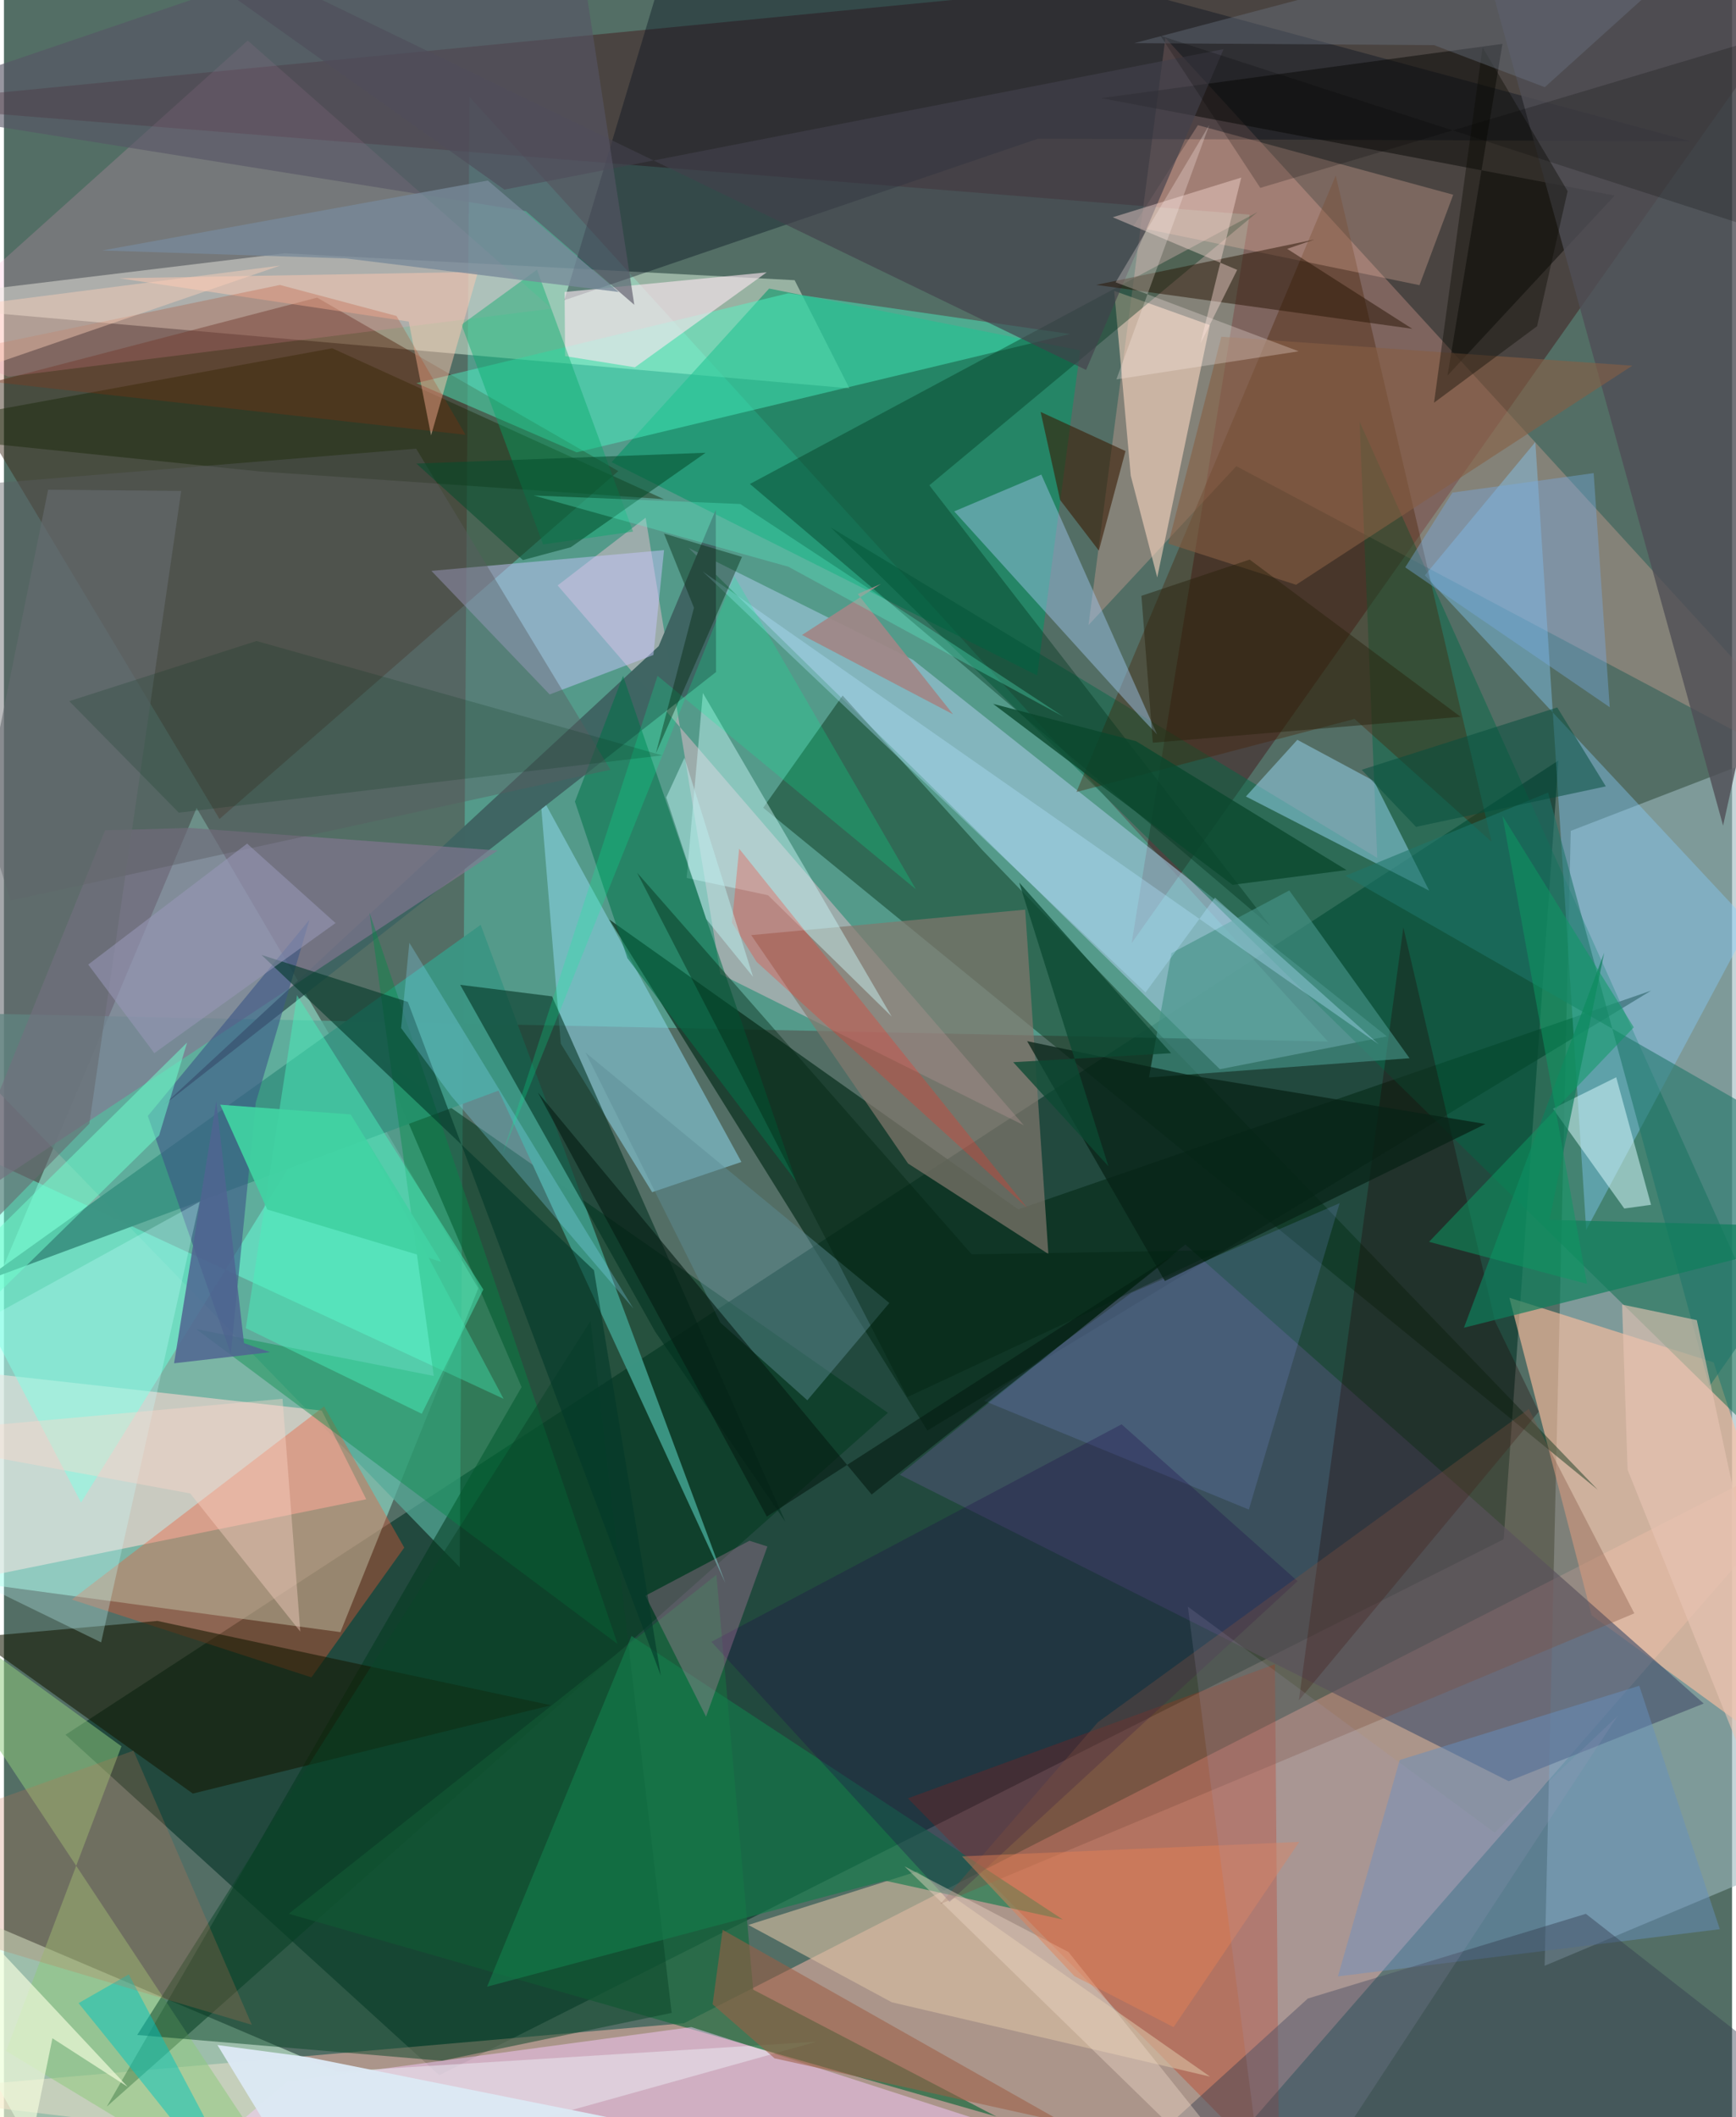 <svg xmlns="http://www.w3.org/2000/svg" width="228" height="278" viewBox="0 0 836 1024"><path fill="#536e65" d="M0 0h836v1024H0z"/><path fill="#003024" fill-opacity=".592" d="M29.768 839.044l180.84 164.672 514.91-259.22 26.48-376.659z"/><path fill="#ffbbae" fill-opacity=".514" d="M-62 1012.598l391.017-34.043L898 688.125 551.194 1086z"/><path fill="#a3fbe3" fill-opacity=".506" d="M229.472 623.108L162.78 789.405-62 759.045 93.2 390.789z"/><path fill="#5a9" fill-opacity=".722" d="M220.491 758.047l4.725-711.166 415.288 456.875-680.527-14.103z"/><path fill="#3d0106" fill-opacity=".38" d="M-60.857 50.487L898-42.693 545.532 456.163l57.087-352.348z"/><path fill="#9cb9be" fill-opacity=".592" d="M898 886.697L745.335 950.78l12.633-548.918L898 347.863z"/><path fill="#e2fce4" fill-opacity=".482" d="M135.716 122.514L-62 146.447l471.004 41.382-26.499-52.31z"/><path fill="#daffe3" fill-opacity=".549" d="M393.056 987.51l-231.867 14.482-220.56-93.833L40.112 1086z"/><path fill="#a2c7dd" fill-opacity=".604" d="M588.23 517.144l80.83-15.857-229.32-182.159-108.49-54.093z"/><path fill="#3c2a19" fill-opacity=".471" d="M151.49 143.953l-171.633 44.684L104.27 396.116 297.2 227.848z"/><path fill="#feb5a7" fill-opacity=".29" d="M561.88 18.32L898 385.805 596.184 225.48l-71.518 76.849z"/><path fill="#febf9f" fill-opacity=".624" d="M728.293 627.686l98.812 31.255L898 876.067 768.079 781.27z"/><path fill="#092f1d" fill-opacity=".706" d="M796.894 479.117L446.73 691.92 292.775 444.696l197.906 140.241z"/><path fill="#48536c" fill-opacity=".647" d="M571.495 601.913l250.807 222.032-94.369 37.563-294.539-148.209z"/><path fill="#fcd8d1" fill-opacity=".608" d="M-31.518 661.603l185.255 20.643 21.516 42.888-201.656 40.942z"/><path fill="#00391c" fill-opacity=".537" d="M427.621 683.343L182.45 512.182l67.952 158.707-200.64 347.99z"/><path fill="#fec5d8" fill-opacity=".427" d="M267.853 283.156l42.573-32.771 36.158 220.748 146.77 73.106z"/><path fill="#009866" fill-opacity=".557" d="M499.832 326.68l20.8-157.185-150.466-29.93-76.237 83.967z"/><path fill="#006946" fill-opacity=".463" d="M898 743.359L655.815 203.944l8.542 211.007L399.948 255.08z"/><path fill="#002a11" fill-opacity=".431" d="M473.29 411.12l-67.57-74.712-38.432 54.262 403.74 329.873z"/><path fill="#8dd7eb" fill-opacity=".541" d="M269.385 504.778l-9.994-120.737 97.37 177.96-43.189 14.616z"/><path fill="#c72200" fill-opacity=".294" d="M613.177 1048.575l3.964 37.425-2.272-281.074-177.584 64.858z"/><path fill="#ee5634" fill-opacity=".373" d="M32.818 773.644l115.93 37.643 44.902-62.765-38.774-68.292z"/><path fill="#030e1e" fill-opacity=".384" d="M333.299-62l-62.207 207.207 229.19-78.132 315.536 1.23z"/><path fill="#85cefe" fill-opacity=".4" d="M740.84 213.794l-53.449 64.478 157.232 168.46-79.183 148.165z"/><path fill="#196b3e" fill-opacity=".698" d="M480.098 1023.7l-117.637-61.364-17.807-200.64-206.893 163.937z"/><path fill="#3f6462" fill-opacity=".988" d="M316.738 312.516L77.217 534.536 344.492 325.03l-.135-78.464z"/><path fill="#67ffd9" fill-opacity=".51" d="M37.298 726.76l124.431-200.62 79.965 150.412L-62 535.63z"/><path fill="#3c9483" fill-opacity=".976" d="M239.258 527.498l-250.364 92.707L230.616 447.31l118.371 318.335z"/><path fill="#fed8c4" fill-opacity=".573" d="M545.117 230.095l12.806 49.165 25.453-122.017-46.27-16.543z"/><path fill="#151700" fill-opacity=".569" d="M74.227 783.99l-88.55 7.867 105.688 75.632 173.263-42.707z"/><path fill="#471f00" fill-opacity=".361" d="M644.29 84.916L518.823 383.073l134.561-35.346 66.268 59.397z"/><path fill="#83786e" fill-opacity=".694" d="M361.49 452.286l132.55-12.324 11.22 166.55-67.879-43.756z"/><path fill="#4bffcb" fill-opacity=".424" d="M515.775 161.558l-238.73 57.226-77.54-33.507 179.99-43.434z"/><path fill="#857792" fill-opacity=".651" d="M238.839 411.372L89.936 400.443l-40.994 1.145L-26 586.616z"/><path fill="#9fe1ff" fill-opacity=".459" d="M662.744 377.719l-37.04-19.896-24.88 27.412 88.665 45.543z"/><path fill="#9fc7ee" fill-opacity=".459" d="M459.716 247.334l42.131-17.795 56 125.691-8.2-8.648z"/><path fill="#ffa3cf" fill-opacity=".2" d="M2.102 182.188l-44.735-18.416L117.932 19.611 265 149.257z"/><path fill="#00311e" fill-opacity=".569" d="M265.158 481.907l112.89 254.168-63.044-92.047-94.294-167.703z"/><path fill="#dbc1a4" fill-opacity=".584" d="M360.125 931.028l69.385 37.402 153.97 35.956-141.766-99.216z"/><path fill="#cac8ff" fill-opacity=".478" d="M314.17 316.802l-50.167 19.077-57.21-59.764 112.535-10.038z"/><path fill="#668fbe" fill-opacity=".49" d="M675.248 851.24l115.865-35.895 38.97 117.736-184.75 22.83z"/><path fill="#00341e" fill-opacity=".392" d="M447.681 234.73l158.728-132.147-245.533 131.503 251.75 213.757z"/><path fill="#313c4f" fill-opacity=".427" d="M765.287 925.65l-134.5 40.963L499.415 1086 898 1029.386z"/><path fill="#8eca7d" fill-opacity=".522" d="M1.027 991.989L156.487 1086-59.166 760.244l116.009 84.389z"/><path fill="#f9cdff" fill-opacity=".475" d="M607.224 1069.021L43.656 1086l93.603-79.222 195.331-26.344z"/><path fill="#fec2af" fill-opacity=".278" d="M684.79 137.923l16.325-43.735-123.526-33.65-31.312 48.93z"/><path fill="#080906" fill-opacity=".506" d="M779.22 94.582l-80.869 87.05L724.923 21.23 530.807 47.456z"/><path fill="#008b47" fill-opacity=".404" d="M92.99 642.815l203.883 152.36-120.04-353.804L207.927 665.5z"/><path fill="#0a4528" fill-opacity=".502" d="M323.018 973.566l-39.251-334.66L64.475 984.241l147.316 12.481z"/><path fill="#147c4c" fill-opacity=".639" d="M426.244 909.618l86.037 18.808-208.687-137.178-69.862 169.628z"/><path fill="#42414c" fill-opacity=".655" d="M523.498 178.925L590.02 23.77 242.096 91.704 25.89-62z"/><path fill="#162303" fill-opacity=".427" d="M158.792 168.453l160.48 72.975-195.376-13.388L-62 208.899z"/><path fill="#c7f5f5" fill-opacity=".471" d="M369.635 432.995l59.82 58.666-91.343-156.503-7.841 89.47z"/><path fill="#230000" fill-opacity=".31" d="M676.993 448.602l44.315 190.338 21.205 43.813-116.075 139.644z"/><path fill="#1e756a" fill-opacity=".573" d="M825.072 670.505L898 566.207l-249.07-142.6 98.096-40.279z"/><path fill="#4f4e56" fill-opacity=".796" d="M881.643-48.235l-171.791 7.08 121.82 440.497 24.043-109.513z"/><path fill="#fbe6f0" fill-opacity=".608" d="M271.217 141.227l.233 31.014 33.786 5.416 63.753-45.938z"/><path fill="#849ef6" fill-opacity=".18" d="M474.188 677.544l71.227-52.238 100.754-43.371-43.92 148.193z"/><path fill="#d8f9fc" fill-opacity=".522" d="M749.346 536.202l30.616-15.161 16.85 61.69-12.953 1.782z"/><path fill="#007249" fill-opacity=".541" d="M299.509 326.898l-23.29 60.808 25.383 75.726 81.73 108.172z"/><path fill="#469287" fill-opacity=".635" d="M553.91 521.146l126.077-9.318-58.186-81.147-57.001 30.302z"/><path fill="#3d5786" fill-opacity=".612" d="M121.785 533.43l-12.037 121.372L69.592 539.75l78.177-94.85z"/><path fill="#1e0a49" fill-opacity=".306" d="M625.808 764.745l-168.35 155.116-115.21-125.785L540.674 688.89z"/><path fill="#7e4f3f" fill-opacity=".345" d="M453.045 920.867l335.677-140.534-51.067-98.882L529.185 833z"/><path fill="#5c8e97" fill-opacity=".455" d="M388.654 677.264l-42.061-37.552-65.228-130.621 146.965 121.13z"/><path fill="#291504" fill-opacity=".498" d="M681.31 159.03l-60.521-38.67 13.14-4.507-105.51 21.93z"/><path fill="#0f7f5c" fill-opacity=".698" d="M706.291 642.19L898 593.833l-150.35-3.797 26.507-129.241z"/><path fill="#00a967" fill-opacity=".408" d="M257.85 130.45l-36.51 26.566 39.489 106.298 43.509-6.202z"/><path fill="#49f1bb" fill-opacity=".471" d="M231.898 623.689L141.77 481.373l-24.762 161.012 85.114 41.402z"/><path fill="#595c61" fill-opacity=".42" d="M199.401 217.002l-258.108 21.083L3.172 435.558l290.236-63.273z"/><path fill="#082316" fill-opacity=".737" d="M561.613 619.57l155.086-75.933-142.06-23.431-79.663-16.634z"/><path fill="#fc95d3" fill-opacity=".243" d="M339.65 830.287l29.694-82.31-8.695-2.773-50.31 26.568z"/><path fill="#9d5c44" fill-opacity=".553" d="M372.796 995.542l139.313 30.817-164.433-92.977-4.86 36.038z"/><path fill="#f5fedf" fill-opacity=".651" d="M-62 879.18l66.747 198.541L23.44 985.83l36.402 23.496z"/><path fill="#c5ffff" fill-opacity=".29" d="M94.676 581.263L47.012 794.367l-106.11-51.747L-62 667.47z"/><path fill="#875e44" fill-opacity=".596" d="M787.737 176.87l-198.801-14-25.651 100.08 61.813 19.885z"/><path fill="#565565" fill-opacity=".616" d="M252.51 102.133l52.429 45.294L272.836-62-62 51.816z"/><path fill="#a08787" fill-opacity=".925" d="M386.06 307.115l38.227-24.73-11.245 4.936 46.103 58.176z"/><path fill="#e8c4b4" fill-opacity=".612" d="M818.948 638.493l72.649 337.32-106.131-264.964-2.66-79.875z"/><path fill="#03382a" fill-opacity=".592" d="M317.77 810.438L285.423 614.38l-160.81-152.495 70.789 22.704z"/><path fill="#ff2b20" fill-opacity=".278" d="M352.181 446.238l11.918 18.966 130.923 119.043L355.665 410.48z"/><path fill="#391a03" fill-opacity=".584" d="M529.677 266.295l12.9-48.131-41.07-18.928 9.424 42.572z"/><path fill="#b1e1fd" fill-opacity=".365" d="M585.865 434.146l-33.622 45.893-214.278-203.684 327.129 228.747z"/><path fill="#01c5be" fill-opacity=".49" d="M36.096 968.853l24.298-13.909L129.774 1086l-77.311-96.902z"/><path fill="#78ace1" fill-opacity=".404" d="M677.892 274.41l98.927 67.638-7.768-113.212-68.347 9.416z"/><path fill="#cc7252" fill-opacity=".239" d="M119.918 979.344L-62 925.2l54.58-53.35 70.08-25.127z"/><path fill="#87e0ff" fill-opacity=".278" d="M192.12 497.23l24.405 33 87.98 102.657-108.388-176.909z"/><path fill="#074d2d" fill-opacity=".557" d="M274.19 264.681l-23.143 6.2-51.512-46.66 139.892-5.238z"/><path fill="#ffcab1" fill-opacity=".482" d="M195.808 155.523l10.83 55.065 22.693-79.095-173.43 3.094z"/><path fill="#054e3c" fill-opacity=".518" d="M656.834 372.315l94.606-30.149 23.505 38.174-91.827 19.58z"/><path fill="#dce9f4" fill-opacity=".969" d="M146.93 994.92L601.233 1086H162.341l-59.073-96.897z"/><path fill="#061d12" fill-opacity=".612" d="M419.777 722.842l147.104-116.627-197.824 127.298L258.345 528.46z"/><path fill="#0c0b05" fill-opacity=".396" d="M691.834 194.776L715.3 22.907l41.156 69.559-14.77 65.309z"/><path fill="#ffe0d7" fill-opacity=".408" d="M578.806 166.202l17.794-35.684-60.19-25.435 62.162-19.198z"/><path fill="#27200b" fill-opacity=".451" d="M704.698 346.702l-102.061-76.044-52.37 17.527 5.522 71.037z"/><path fill="#ad2900" fill-opacity=".208" d="M189.883 152.82l-56.363-14.998L-62 178.376l285.286 31.927z"/><path fill="#09472d" fill-opacity=".788" d="M649.497 420.824l-55.147 7.134-115.824-87.526 69.187 18.08z"/><path fill="#efd8c7" fill-opacity=".408" d="M586.872 1034.102l21.262 36.701-172.46-168.113 79.293 41.416z"/><path fill="#00f898" fill-opacity=".22" d="M241.292 557.874l74.897-230.99 124.975 103.23-87.844-151.512z"/><path fill="#012410" fill-opacity=".4" d="M468.189 606.692l120.653-2.057-151.78 71.092-130.772-253.64z"/><path fill="#6c7888" fill-opacity=".388" d="M546.825 20.867l144.992.962 53.596 20.341L860.83-62z"/><path fill="#6ffdce" fill-opacity=".522" d="M-62 683.589L75.062 549.153l13.545-44.935L-62 652.953z"/><path fill="#676b70" fill-opacity=".596" d="M41.307 543.462l44.445-306.018-64.388-.586L-62 648.886z"/><path fill="#033117" fill-opacity=".188" d="M122.156 310.03L31.58 339.127l53.008 53.922 233.86-27.69z"/><path fill="#bbedee" fill-opacity=".514" d="M362.383 472.444L329.22 366.5l-8.84 19.201 19.336 58.796z"/><path fill="#000302" fill-opacity=".204" d="M845.848 19.755L607.78 90.88l-48.3-73.583 291.29 94.293z"/><path fill="#0c4a33" fill-opacity=".776" d="M488.244 513.74l76.398-4.333-73.51-82.556 43.162 137.218z"/><path fill="#ffd7cc" fill-opacity=".38" d="M90.103 722.323L-62 694.383l196.765-17.836 8.607 112.612z"/><path fill="#0d9863" fill-opacity=".518" d="M689.425 600.631l99.036-103.762-63.497-102.237 40.89 226.367z"/><path fill="#4f6591" fill-opacity=".847" d="M128.764 654.001l-12.632-4.353-13.423-116.923-20.413 126.65z"/><path fill="#e48154" fill-opacity=".455" d="M565.834 980.461l-48.013-24.707-54.33-57.892 163.127-6.993z"/><path fill="#fff0ee" fill-opacity=".275" d="M583.113 60.412l-44.945 123.08 88.18-13.578-88.545-33.367z"/><path fill="#00250a" fill-opacity=".4" d="M319.32 258.065l37.728 11.28-41.689 95.076 18.456-70.484z"/><path fill="#778999" fill-opacity=".788" d="M297.41 141.218l-131.85-16.214-118.02-3.859 186.53-33.823z"/><path fill="#5bfad2" fill-opacity=".294" d="M256.206 239.648l123.284 34.463 133.072 72.533-156.354-102.878z"/><path fill="#9797b8" fill-opacity=".561" d="M72.732 509.363L40.77 466.518l76.864-58.506 42.781 38.438z"/><path fill="#41d2a2" fill-opacity=".929" d="M127.378 584.976L104.62 534.3l63.138 4.712 43.753 71.277z"/><path fill="#a19ec0" fill-opacity=".169" d="M612.614 1086l167.994-256.026-59.482 56.396-148.384-109.279z"/><path fill="#ffd1ba" fill-opacity=".431" d="M-46.828 151.618L-62 154.268v41.45l195.606-67.268z"/></svg>